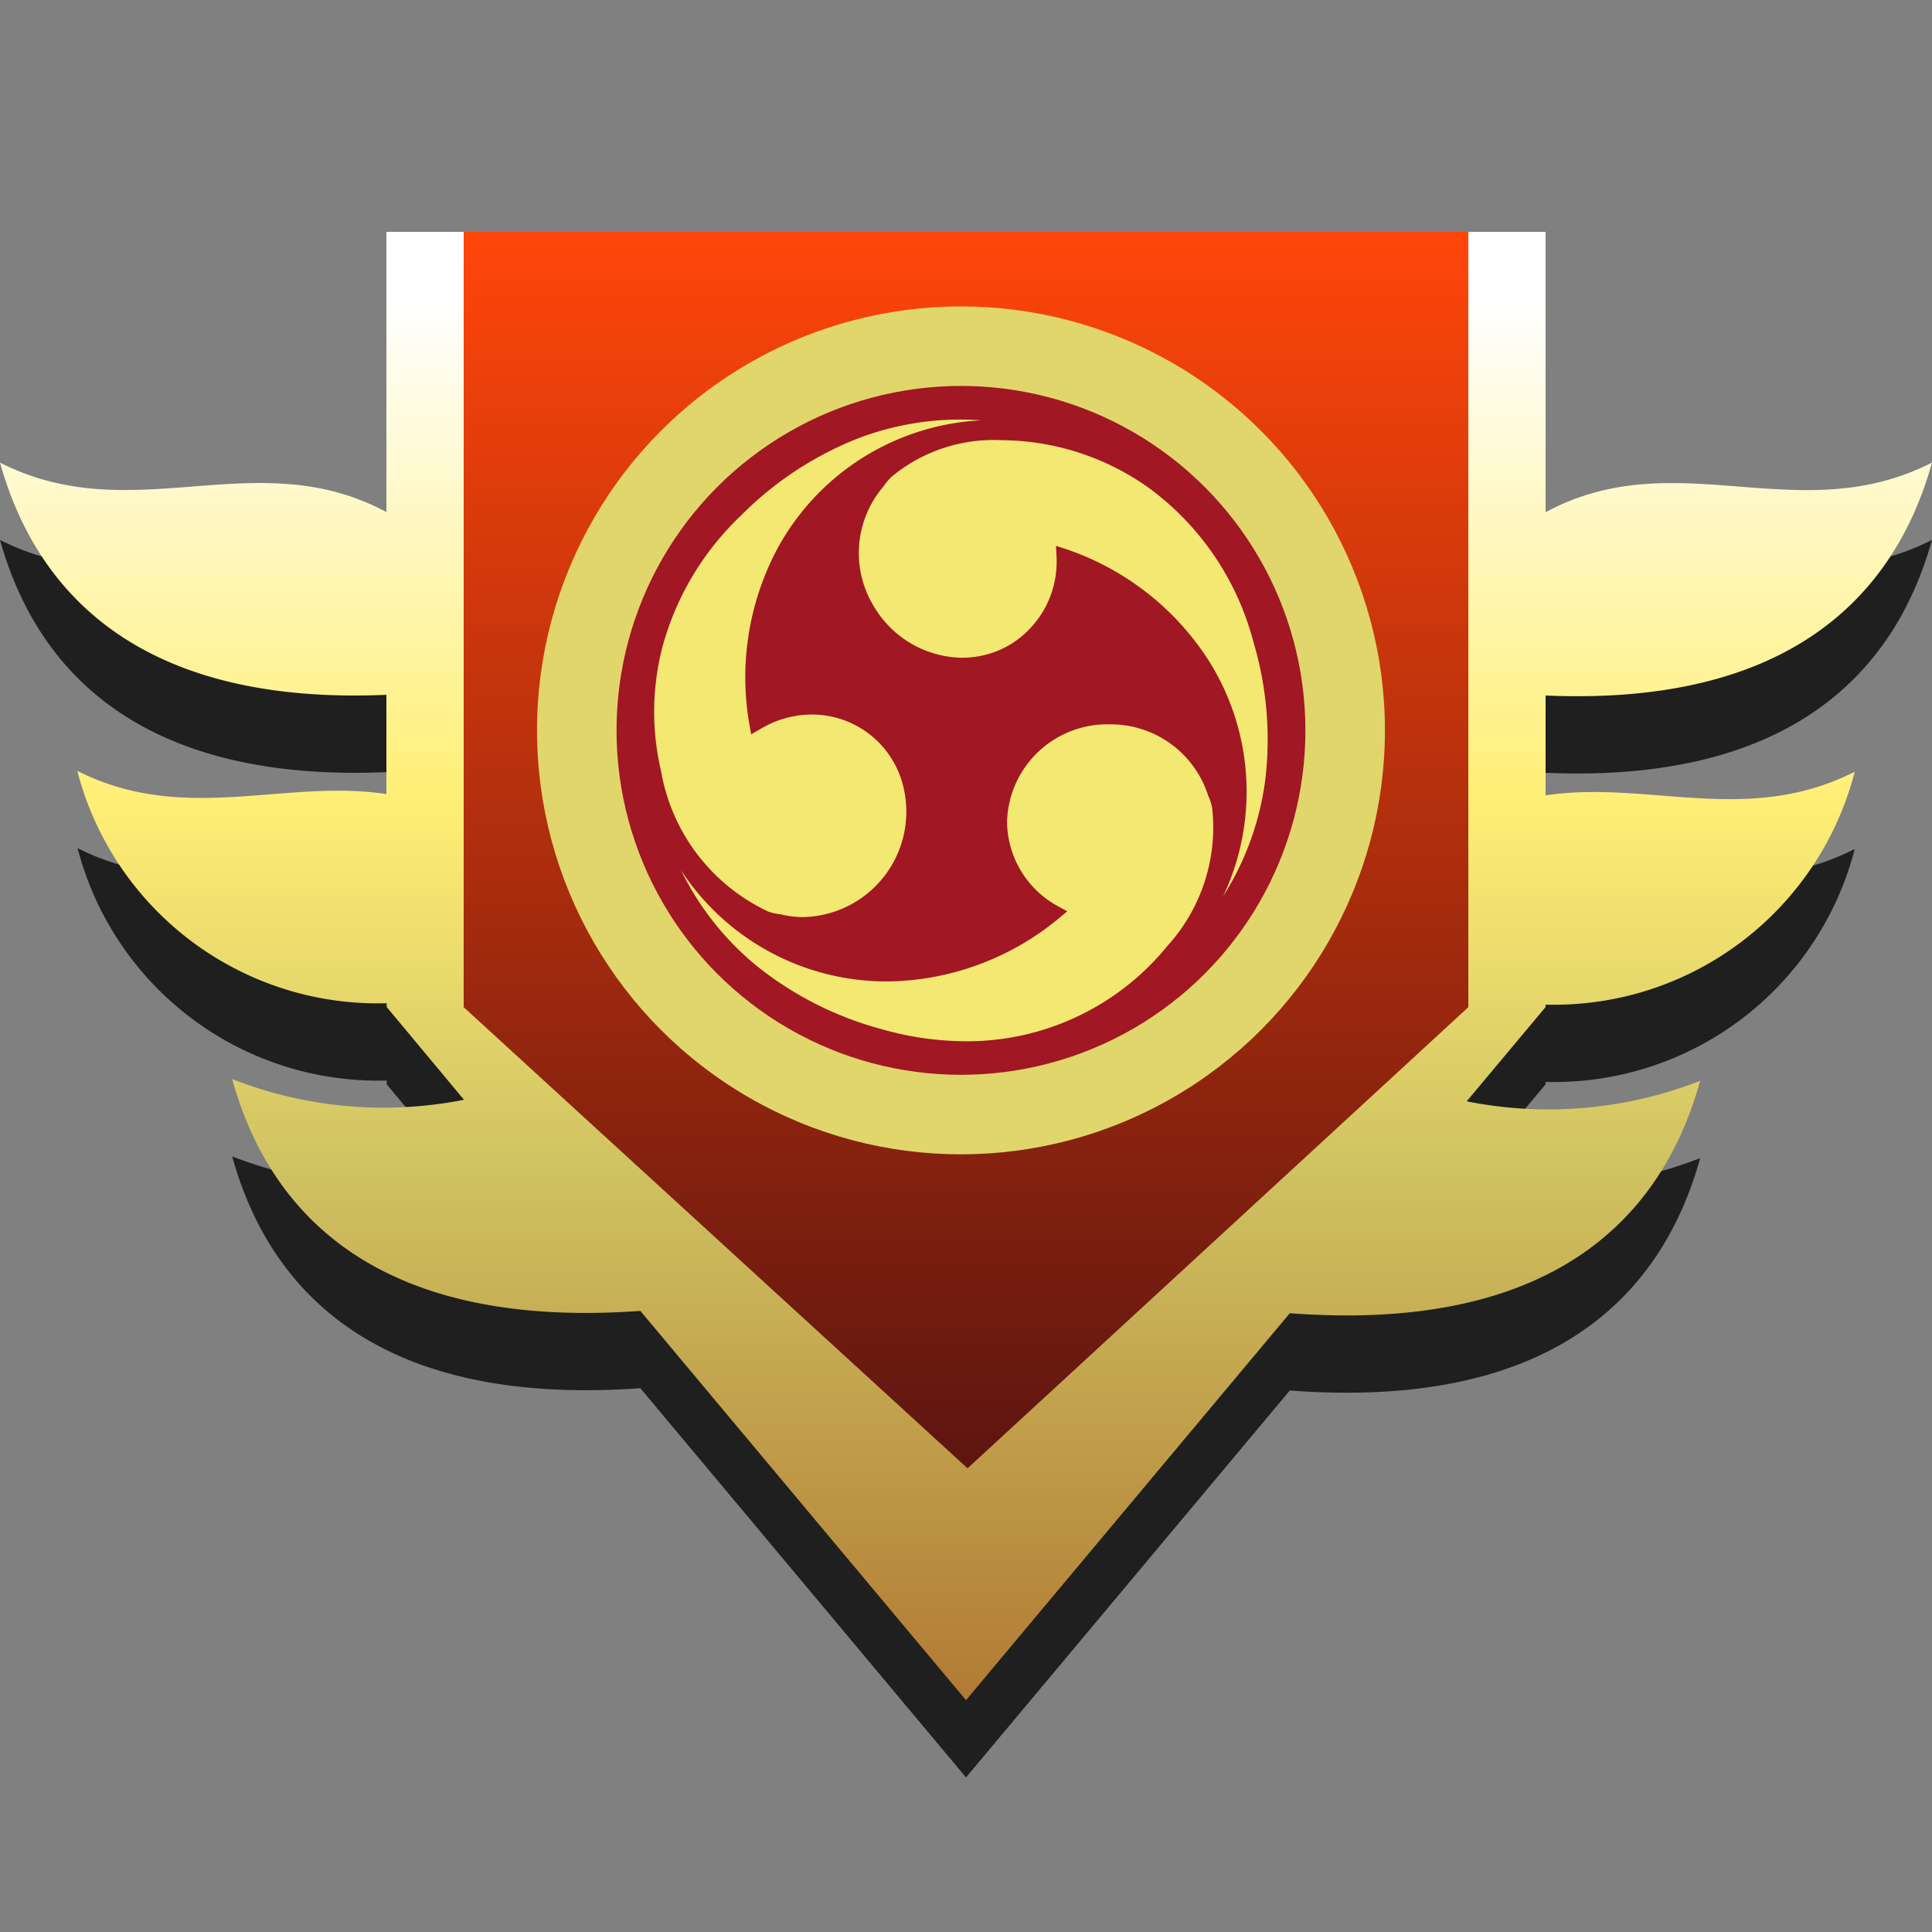 <svg id="ru" xmlns="http://www.w3.org/2000/svg" xmlns:xlink="http://www.w3.org/1999/xlink" width="25" height="25" viewBox="0 0 25 25">
  <rect x="0" y="0" width="25" height="25" fill="#808080" stroke="none"/>
  <defs>
    <style>
      .cls-1 {
        fill: #1f1f1f;
      }

      .cls-1, .cls-2, .cls-3 {
        fill-rule: evenodd;
      }

      .cls-2 {
        fill: url(#linear-gradient);
      }

      .cls-3 {
        fill: url(#linear-gradient-2);
      }

      .cls-4 {
        fill: #e0d66b;
      }

      .cls-5 {
        fill: #a11724;
      }

      .cls-6 {
        fill: #f2e872;
      }
    </style>
    <linearGradient id="linear-gradient" x1="12.5" y1="1076" x2="12.5" y2="1057" gradientTransform="translate(0 -1054)" gradientUnits="userSpaceOnUse">
      <stop offset="0" stop-color="#b17a33"/>
      <stop offset="0.362" stop-color="#cfc261"/>
      <stop offset="0.614" stop-color="#ffef76"/>
      <stop offset="0.954" stop-color="#fff"/>
      <stop offset="1" stop-color="#fff"/>
    </linearGradient>
    <linearGradient id="linear-gradient-2" x1="12.5" y1="1073" x2="12.5" y2="1057" gradientTransform="translate(0 -1054)" gradientUnits="userSpaceOnUse">
      <stop offset="0" stop-color="#5c1510"/>
      <stop offset="1" stop-color="#ff460a"/>
    </linearGradient>
  </defs>
  <path class="cls-1" d="M20,10v1.292c1.328-.2,2.61.4,4-.306A4.019,4.019,0,0,1,20,14v.031l-1.021,1.22A5.4,5.4,0,0,0,22,14.986c-.527,1.9-2.052,3.252-5.31,3.007L12.5,23,8.286,17.963c-3.237.233-4.757-1.11-5.282-3a5.369,5.369,0,0,0,3,.268l-1-1.2v-.049a4.017,4.017,0,0,1-4-3.007c1.387.7,2.669.1,4,.305V9.991C1.968,10.122.512,8.816,0,6.986c1.731.88,3.3-.272,5,.64V4H20V7.628c1.7-.915,3.266.241,5-.642C24.488,8.821,23.032,10.131,20,10Z"/>
  <path id="Ellipse_1_copy_16" data-name="Ellipse 1 copy 16" class="cls-2" d="M20,9v1.292c1.328-.2,2.61.4,4-.306A4.019,4.019,0,0,1,20,13v.031l-1.021,1.22A5.4,5.4,0,0,0,22,13.986c-.527,1.9-2.052,3.252-5.31,3.007L12.5,22,8.286,16.963c-3.237.233-4.757-1.11-5.282-3a5.369,5.369,0,0,0,3,.268l-1-1.2v-.049A4.017,4.017,0,0,1,1,9.975c1.387.7,2.669.1,4,.3V8.991C1.968,9.122.512,7.816,0,5.986c1.731.88,3.3-.272,5,.64V3H20V6.628c1.7-.915,3.266.241,5-.642C24.488,7.821,23.032,9.131,20,9Z"/>
  <path id="Polygon_2_copy_17" data-name="Polygon 2 copy 17" class="cls-3" d="M6,3H19V13.033L12.52,19,6,13.033Z"/>
  <g>
    <circle class="cls-4" cx="12.435" cy="9.451" r="5.486"/>
    <circle class="cls-5" cx="12.435" cy="9.451" r="4.457"/>
    <g>
      <path class="cls-6" d="M9.798,12.504a4.415,4.415,0,0,0,1.624.817,3.997,3.997,0,0,0,1.073.153A3.341,3.341,0,0,0,15.108,12.238a2.28,2.28,0,0,0,.577-1.787.7.7,0,0,0-.048-.149l-.003-.006-.002-.006a1.323,1.323,0,0,0-1.275-.917,1.297,1.297,0,0,0-1.326,1.262,1.257,1.257,0,0,0,.664,1.094l.115.063-.101.085a3.54,3.54,0,0,1-2.171.822A3.175,3.175,0,0,1,8.813,11.262q.047.096.103.196A3.703,3.703,0,0,0,9.798,12.504Z"/>
      <path class="cls-6" d="M16.37,10.111a4.415,4.415,0,0,0-.153-1.812,3.599,3.599,0,0,0-1.368-1.998,3.316,3.316,0,0,0-1.889-.605,2.07,2.07,0,0,0-1.418.469.701.701,0,0,0-.102.119l-.004.006-.004.005a1.323,1.323,0,0,0-.115,1.567,1.346,1.346,0,0,0,1.133.649,1.216,1.216,0,0,0,.636-.179,1.257,1.257,0,0,0,.585-1.138l-.006-.131.125.041a3.54,3.54,0,0,1,1.836,1.421,3.175,3.175,0,0,1,.201,3.074q.057-.091.113-.191A3.702,3.702,0,0,0,16.37,10.111Z"/>
      <path class="cls-6" d="M12.424,5.429a3.703,3.703,0,0,0-1.335.249,4.423,4.423,0,0,0-1.501.993,3.681,3.681,0,0,0-1.008,1.67,3.341,3.341,0,0,0-.026,1.636,2.469,2.469,0,0,0,1.393,1.821.7.7,0,0,0,.153.033l.007.001.006.002a1.225,1.225,0,0,0,.282.033,1.364,1.364,0,0,0,1.296-1.679,1.216,1.216,0,0,0-1.185-.942,1.3,1.3,0,0,0-.673.191L9.72,9.502,9.697,9.373a3.54,3.54,0,0,1,.372-2.291,3.182,3.182,0,0,1,2.627-1.643C12.608,5.432,12.518,5.429,12.424,5.429Z"/>
    </g>
  </g>
</svg>
